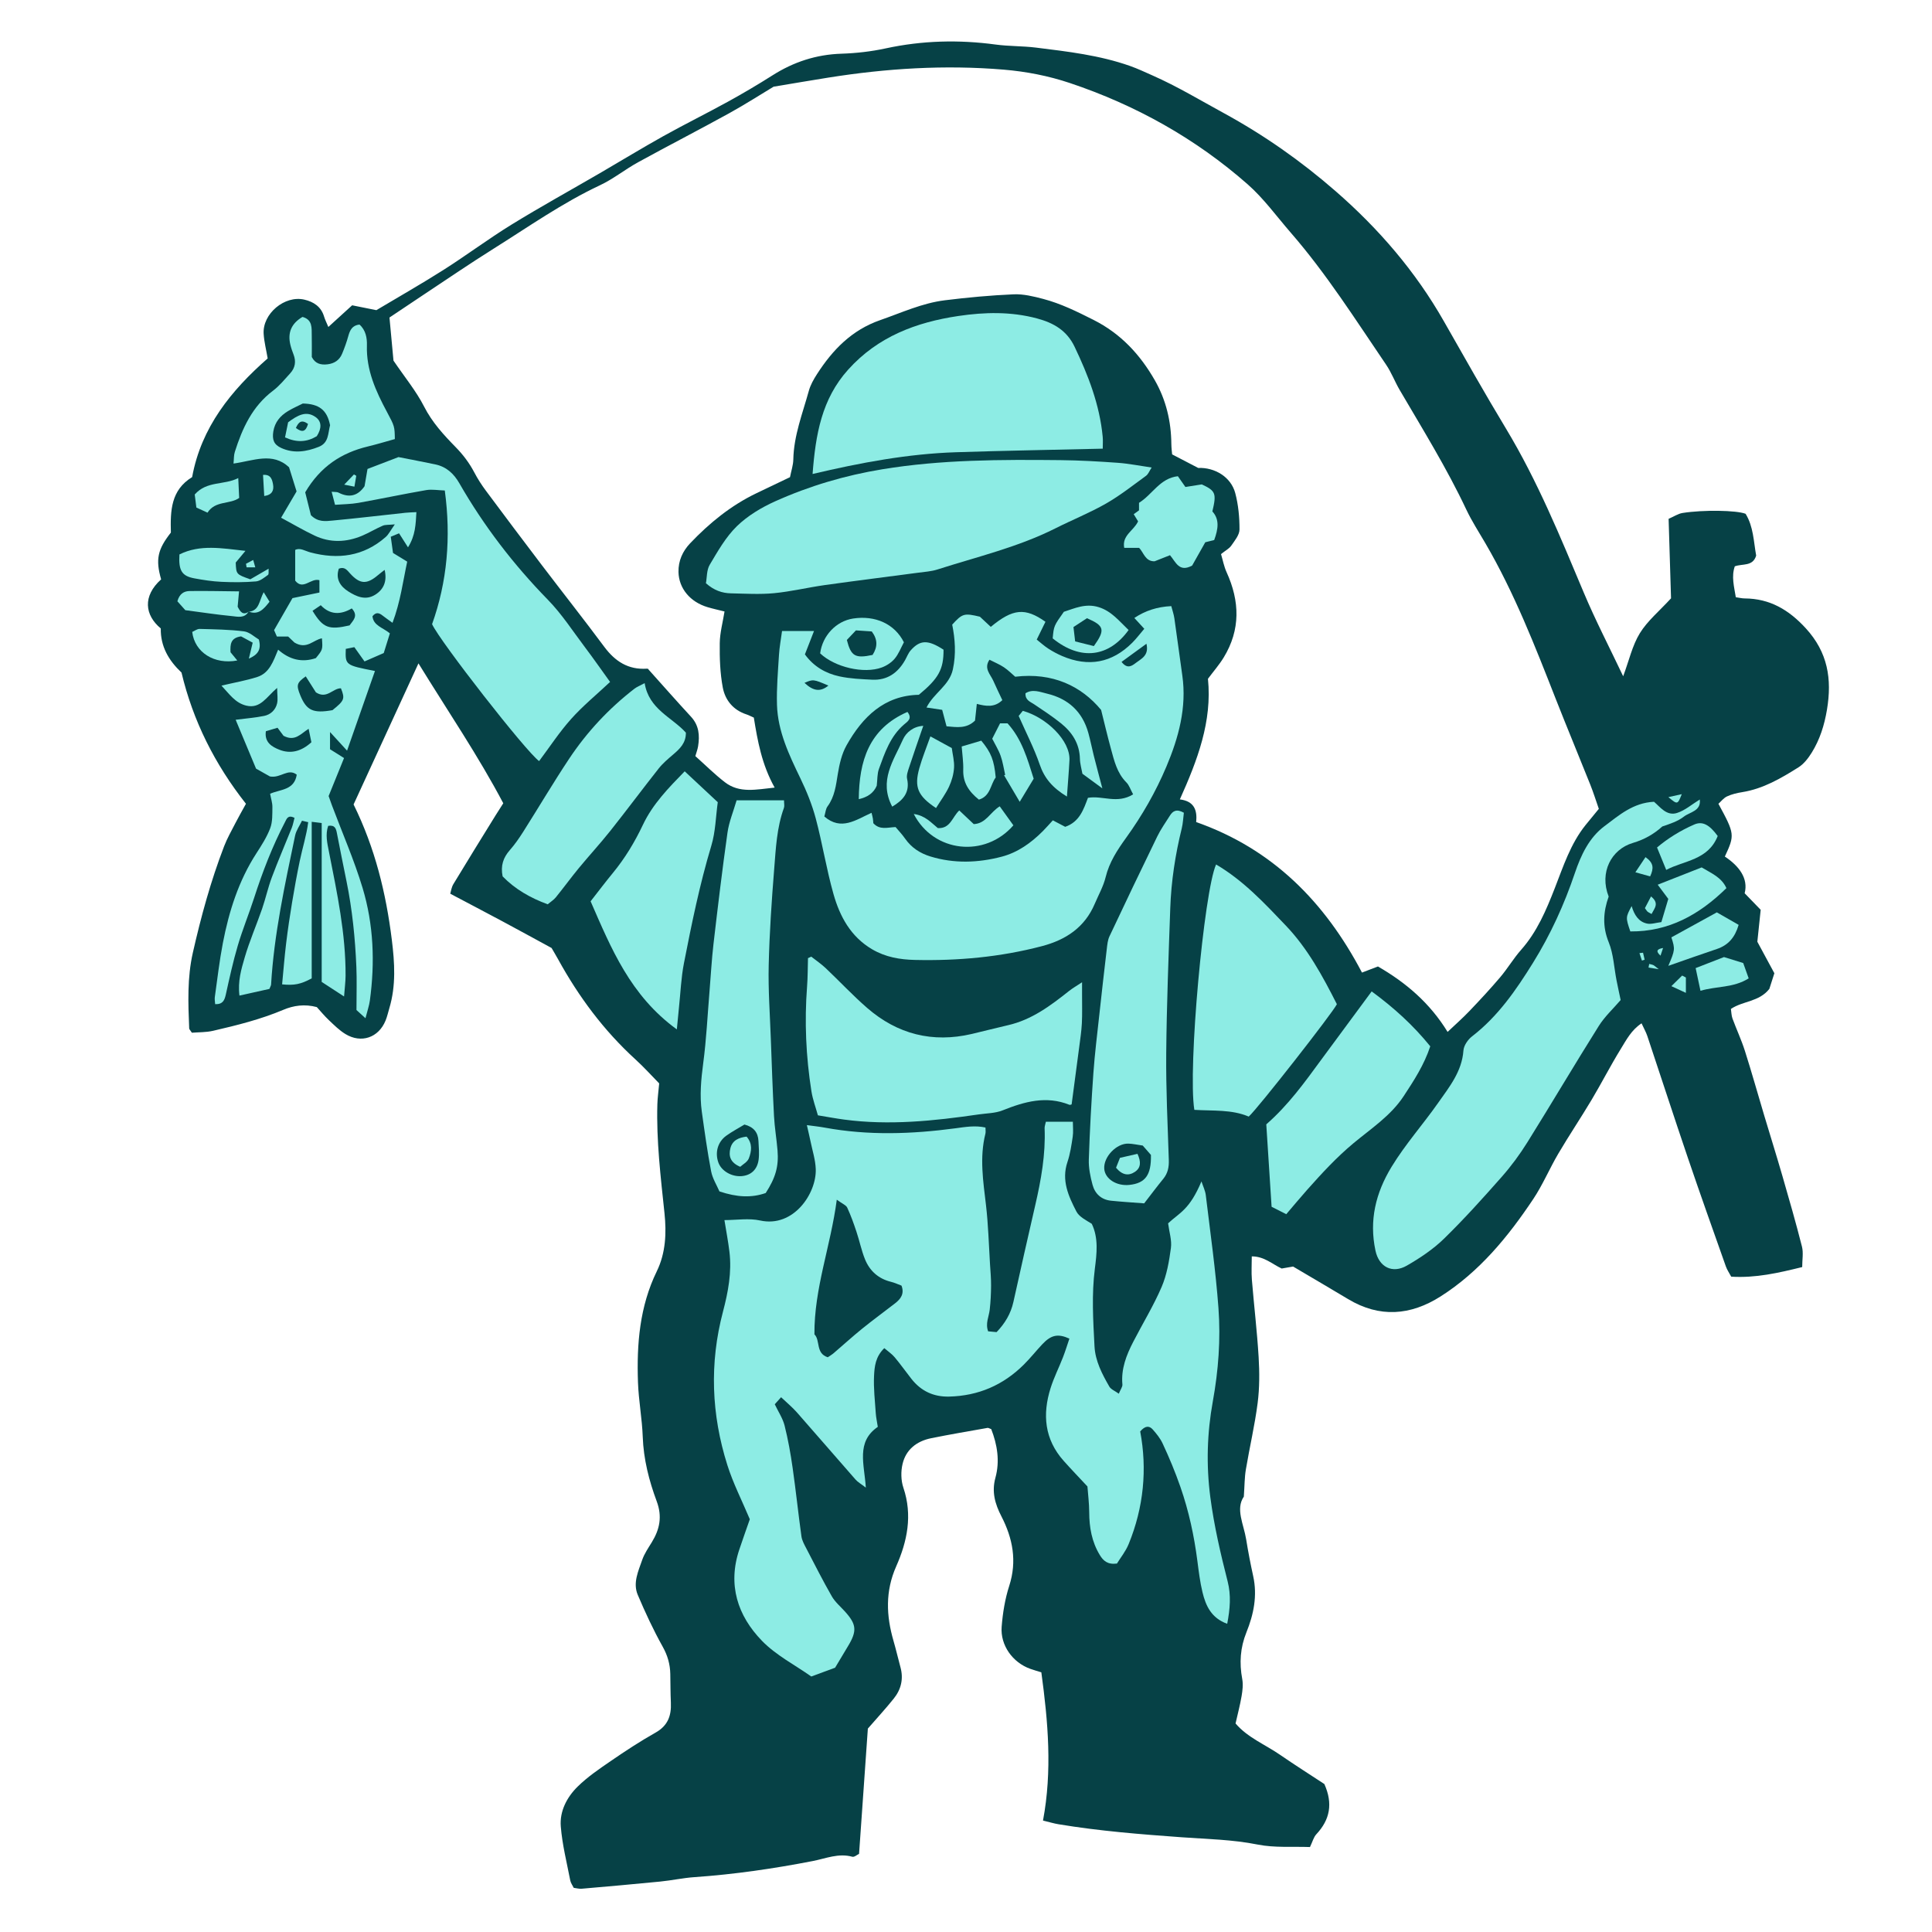 <svg version="1.1" id="svg" xmlns="http://www.w3.org/2000/svg" xmlns:xlink="http://www.w3.org/1999/xlink" x="0px" y="0px"
	 width="200px" height="200px" viewBox="0 0 200 200" enable-background="new 0 0 200 200" xml:space="preserve">
<path class="stroke" fill="#064146"  fill-rule="evenodd" clip-rule="evenodd" d="M186.94,65.046c-1.754-1.916-3.722-3.083-6.336-3.097
	c-0.284-0.001-0.568-0.075-0.914-0.124c-0.178-1.111-0.472-2.148-0.104-3.2c0.819-0.294,1.864,0.038,2.212-1.11
	c-0.262-1.452-0.281-3.013-1.095-4.327c-0.924-0.367-4.367-0.428-6.531-0.084c-0.458,0.073-0.88,0.364-1.438,0.605
	c0.088,2.885,0.174,5.7,0.251,8.229c-1.221,1.331-2.446,2.338-3.231,3.616c-0.777,1.265-1.109,2.804-1.723,4.453
	c-1.433-3.021-2.877-5.799-4.086-8.676c-2.428-5.777-4.795-11.571-8.045-16.961c-2.209-3.663-4.312-7.389-6.427-11.107
	c-2.934-5.159-6.742-9.579-11.202-13.466c-3.573-3.114-7.415-5.814-11.588-8.092c-2.438-1.33-4.815-2.763-7.36-3.888
	c-0.771-0.341-1.537-0.704-2.33-0.985c-3.153-1.116-6.457-1.495-9.748-1.905c-1.38-0.172-2.789-0.129-4.166-0.315
	c-3.825-0.517-7.607-0.422-11.391,0.396c-1.499,0.325-3.051,0.502-4.585,0.551c-2.613,0.083-4.957,0.855-7.147,2.248
	c-1.508,0.958-3.052,1.866-4.617,2.728c-2.209,1.216-4.474,2.333-6.676,3.561c-2.214,1.235-4.379,2.558-6.57,3.833
	c-3.049,1.773-6.142,3.477-9.145,5.325c-2.4,1.479-4.664,3.178-7.045,4.69c-2.303,1.462-4.677,2.812-6.941,4.163
	c-0.85-0.171-1.577-0.316-2.508-0.503c-0.75,0.684-1.563,1.423-2.464,2.243c-0.19-0.46-0.348-0.762-0.443-1.082
	c-0.308-1.029-1.088-1.526-2.046-1.749c-2.033-0.472-4.338,1.461-4.208,3.542c0.052,0.833,0.267,1.656,0.417,2.544
	c-3.774,3.314-6.878,7.122-7.82,12.287c-2.207,1.35-2.26,3.476-2.201,5.743c-1.375,1.747-1.6,2.78-1.009,4.843
	c-1.939,1.744-1.692,3.701-0.036,5.081c-0.036,1.864,0.825,3.32,2.146,4.567c1.189,5.008,3.454,9.5,6.672,13.583
	c-0.381,0.695-0.75,1.336-1.088,1.993c-0.409,0.795-0.855,1.58-1.176,2.411c-1.377,3.58-2.385,7.27-3.233,11.007
	c-0.589,2.598-0.488,5.222-0.379,7.849c0.004,0.084,0.101,0.165,0.279,0.44c0.663-0.056,1.456-0.028,2.203-0.201
	c2.464-0.57,4.916-1.18,7.264-2.171c1.052-0.444,2.202-0.619,3.465-0.281c0.379,0.415,0.787,0.916,1.253,1.355
	c0.538,0.511,1.078,1.049,1.704,1.432c1.641,1.003,3.438,0.379,4.16-1.393c0.168-0.41,0.263-0.85,0.39-1.276
	c0.701-2.344,0.553-4.709,0.256-7.097c-0.599-4.813-1.726-9.468-3.957-13.998c2.149-4.674,4.353-9.465,6.716-14.605
	c3.085,5.014,6.202,9.59,8.78,14.482c-0.319,0.5-0.562,0.872-0.795,1.25c-1.461,2.368-2.93,4.731-4.367,7.114
	c-0.208,0.345-0.259,0.786-0.326,1c1.947,1.029,3.697,1.945,5.438,2.877c1.614,0.864,3.218,1.746,5.05,2.741
	c0.13,0.225,0.412,0.693,0.677,1.171c2.127,3.866,4.722,7.366,7.993,10.351c0.911,0.831,1.738,1.754,2.47,2.497
	c-0.078,0.867-0.169,1.503-0.188,2.141c-0.113,3.793,0.343,7.546,0.738,11.309c0.213,2.031,0.125,4.106-0.795,5.992
	c-1.782,3.652-2.09,7.542-1.951,11.497c0.065,1.886,0.426,3.761,0.493,5.647c0.084,2.324,0.651,4.537,1.447,6.676
	c0.587,1.577,0.313,2.898-0.51,4.238c-0.363,0.594-0.771,1.184-0.994,1.831c-0.402,1.163-0.982,2.38-0.459,3.614
	c0.774,1.825,1.615,3.633,2.58,5.362c0.51,0.913,0.768,1.815,0.788,2.824c0.021,0.989,0.014,1.98,0.06,2.97
	c0.062,1.344-0.307,2.385-1.581,3.102c-1.6,0.9-3.141,1.916-4.657,2.955c-1.185,0.812-2.393,1.635-3.411,2.635
	c-1.114,1.096-1.875,2.547-1.747,4.131c0.15,1.874,0.621,3.723,0.978,5.578c0.053,0.273,0.241,0.521,0.363,0.773
	c0.314,0.039,0.562,0.113,0.803,0.093c2.717-0.236,5.434-0.474,8.147-0.743c1.188-0.117,2.362-0.377,3.551-0.459
	c4.125-0.286,8.201-0.88,12.259-1.669c1.333-0.259,2.65-0.839,4.078-0.441c0.208,0.058,0.508-0.214,0.698-0.302
	c0.309-4.413,0.611-8.716,0.91-12.965c0.937-1.079,1.849-2.066,2.687-3.113c0.753-0.941,1.019-2.03,0.691-3.229
	c-0.248-0.912-0.459-1.835-0.723-2.741c-0.755-2.605-0.863-5.132,0.281-7.715c1.145-2.584,1.706-5.287,0.743-8.134
	c-0.256-0.757-0.271-1.7-0.082-2.481c0.355-1.48,1.467-2.342,2.941-2.643c1.944-0.395,3.902-0.724,5.856-1.072
	c0.084-0.014,0.184,0.06,0.38,0.129c0.618,1.595,0.908,3.297,0.433,5.026c-0.403,1.464-0.045,2.714,0.619,4.002
	c1.174,2.278,1.634,4.636,0.81,7.193c-0.438,1.356-0.672,2.807-0.784,4.231c-0.153,1.93,1.145,3.71,2.955,4.359
	c0.368,0.133,0.746,0.236,1.152,0.363c0.701,5.129,1.141,10.201,0.172,15.346c0.65,0.156,1.122,0.301,1.604,0.381
	c4.224,0.703,8.483,1.039,12.751,1.348c2.623,0.19,5.253,0.232,7.864,0.754c1.762,0.352,3.627,0.191,5.418,0.258
	c0.265-0.547,0.374-1.02,0.661-1.326c1.409-1.506,1.734-3.172,0.828-5.197c-1.46-0.96-3.055-1.97-4.607-3.039
	c-1.537-1.059-3.335-1.766-4.586-3.23c0.227-1.004,0.471-1.915,0.627-2.842c0.098-0.578,0.171-1.198,0.064-1.764
	c-0.312-1.662-0.204-3.248,0.434-4.828c0.753-1.866,1.148-3.792,0.701-5.82c-0.277-1.258-0.521-2.524-0.726-3.796
	c-0.253-1.574-1.123-3.148-0.243-4.435c0.08-1.152,0.073-1.99,0.21-2.805c0.386-2.3,0.924-4.578,1.221-6.889
	c0.2-1.561,0.196-3.168,0.102-4.743c-0.161-2.677-0.481-5.344-0.7-8.019c-0.063-0.781-0.01-1.572-0.01-2.412
	c1.298-0.004,2.121,0.81,3.096,1.256c0.499-0.086,0.984-0.17,1.182-0.204c2.045,1.21,3.882,2.282,5.705,3.376
	c3.25,1.949,6.452,1.695,9.561-0.281c4.025-2.561,6.985-6.174,9.593-10.081c0.989-1.482,1.685-3.157,2.593-4.698
	c1.107-1.88,2.326-3.693,3.443-5.566c1.041-1.744,1.965-3.559,3.03-5.285c0.573-0.93,1.094-1.949,2.146-2.642
	c0.234,0.511,0.459,0.898,0.598,1.315c1.402,4.195,2.767,8.404,4.19,12.592c1.279,3.766,2.615,7.512,3.941,11.261
	c0.128,0.362,0.357,0.688,0.553,1.057c2.527,0.155,4.88-0.384,7.348-0.994c0-0.763,0.138-1.478-0.024-2.116
	c-0.622-2.455-1.324-4.893-2.028-7.327c-0.604-2.089-1.256-4.163-1.879-6.246c-0.668-2.233-1.296-4.479-2.003-6.7
	c-0.362-1.135-0.872-2.222-1.283-3.342c-0.112-0.306-0.111-0.653-0.163-0.99c1.259-0.846,2.915-0.721,3.98-2.076
	c0.132-0.412,0.312-0.976,0.519-1.619c-0.558-1.033-1.118-2.07-1.762-3.262c0.092-0.876,0.205-1.951,0.346-3.306
	c-0.465-0.48-0.978-1.008-1.659-1.712c0.399-1.547-0.582-2.822-2.051-3.8c1.04-2.239,1.027-2.344-0.665-5.463
	c0.271-0.242,0.536-0.6,0.891-0.764c0.487-0.227,1.036-0.356,1.573-0.441c2.169-0.346,4.015-1.433,5.822-2.568
	c0.558-0.35,1.013-0.944,1.37-1.517c0.845-1.359,1.307-2.832,1.58-4.447C189.661,70.274,189.209,67.525,186.94,65.046z
	 M164.131,85.417c-1.551,1.936-2.296,4.262-3.18,6.525c-0.887,2.272-1.829,4.512-3.483,6.38c-0.787,0.888-1.396,1.931-2.164,2.837
	c-1.026,1.211-2.109,2.373-3.205,3.521c-0.707,0.739-1.479,1.417-2.244,2.143c-1.827-2.981-4.291-5.088-7.211-6.774
	c-0.556,0.212-1.102,0.421-1.652,0.632c-3.842-7.316-9.26-12.806-17.163-15.579c0.123-1.264-0.222-2.162-1.691-2.349
	c1.822-4.051,3.357-8.073,2.909-12.485c0.578-0.774,1.171-1.452,1.633-2.21c1.751-2.874,1.663-5.823,0.297-8.822
	c-0.273-0.599-0.395-1.267-0.577-1.876c0.464-0.373,0.847-0.566,1.062-0.877c0.357-0.517,0.849-1.108,0.851-1.67
	c0.005-1.259-0.118-2.556-0.441-3.771c-0.447-1.684-2.141-2.67-3.836-2.601c-0.935-0.486-1.714-0.892-2.697-1.403
	c-0.019-0.228-0.078-0.656-0.082-1.084c-0.021-2.334-0.546-4.548-1.702-6.573c-1.528-2.674-3.524-4.839-6.362-6.269
	c-1.696-0.854-3.374-1.686-5.202-2.167c-0.996-0.263-2.048-0.52-3.062-0.477c-2.382,0.103-4.764,0.324-7.13,0.618
	c-2.334,0.29-4.469,1.284-6.674,2.05c-2.958,1.029-4.928,3.076-6.547,5.588c-0.347,0.538-0.68,1.123-0.848,1.733
	c-0.646,2.344-1.558,4.628-1.607,7.113c-0.012,0.585-0.214,1.167-0.344,1.827c-1.15,0.55-2.312,1.103-3.471,1.66
	c-2.638,1.267-4.868,3.082-6.868,5.187c-0.773,0.814-1.229,1.815-1.204,2.968c0.037,1.702,1.211,3.109,3.018,3.643
	c0.562,0.167,1.136,0.291,1.748,0.445c-0.183,1.143-0.481,2.209-0.494,3.279c-0.02,1.532,0.031,3.093,0.313,4.592
	c0.246,1.304,1.078,2.337,2.447,2.781c0.233,0.075,0.451,0.195,0.767,0.334c0.391,2.409,0.816,4.844,2.157,7.246
	c-1.914,0.193-3.632,0.616-5.156-0.56c-1.059-0.816-2.011-1.77-3.054-2.7c0.106-0.373,0.231-0.688,0.283-1.015
	c0.181-1.118,0.1-2.162-0.734-3.064c-1.44-1.557-2.841-3.152-4.438-4.932c0.143,0.049-0.001-0.048-0.138-0.04
	c-1.922,0.125-3.281-0.757-4.4-2.261c-2.107-2.834-4.297-5.606-6.435-8.418c-1.957-2.573-3.899-5.159-5.828-7.753
	c-0.443-0.596-0.849-1.229-1.193-1.886c-0.514-0.975-1.147-1.817-1.929-2.616c-1.234-1.261-2.428-2.556-3.262-4.19
	c-0.827-1.619-2.015-3.056-3.175-4.766c-0.118-1.267-0.26-2.792-0.415-4.461c1.15-0.77,2.377-1.597,3.611-2.414
	c2.389-1.581,4.754-3.201,7.181-4.721c3.616-2.266,7.112-4.732,10.999-6.558c1.383-0.649,2.601-1.642,3.947-2.381
	c3.119-1.714,6.286-3.341,9.403-5.059c1.688-0.932,3.314-1.977,4.624-2.764c2.157-0.358,3.908-0.659,5.662-0.938
	c6.018-0.957,12.055-1.337,18.146-0.827c2.35,0.197,4.643,0.644,6.847,1.382c6.82,2.283,13.019,5.74,18.424,10.494
	c1.665,1.465,2.993,3.317,4.46,5.005c3.698,4.257,6.706,9.015,9.866,13.661c0.555,0.814,0.905,1.764,1.406,2.618
	c2.383,4.071,4.869,8.081,6.886,12.358c0.57,1.209,1.306,2.343,1.981,3.501c2.996,5.131,5.139,10.646,7.301,16.153
	c1.163,2.961,2.389,5.897,3.567,8.853c0.329,0.825,0.593,1.676,0.882,2.499C165.005,84.349,164.562,84.879,164.131,85.417z"/>
<path fill-rule="evenodd" clip-rule="evenodd" fill="#8dece4" class="fill" d="M120.922,126.638c1.202-1.116,2.218-1.4,3.453-4.341
	c0.172,0.529,0.394,0.968,0.448,1.427c0.468,3.897,1.026,7.788,1.312,11.699c0.236,3.222-0.004,6.446-0.585,9.652
	c-0.593,3.271-0.694,6.571-0.259,9.905c0.388,2.963,1.06,5.849,1.795,8.73c0.363,1.424,0.254,2.83-0.046,4.385
	c-1.644-0.594-2.222-1.867-2.559-3.269c-0.256-1.06-0.388-2.149-0.528-3.232c-0.336-2.612-0.882-5.151-1.754-7.661
	c-0.538-1.549-1.161-3.042-1.849-4.516c-0.246-0.527-0.633-1.004-1.022-1.443c-0.35-0.393-0.779-0.403-1.294,0.209
	c0.735,3.893,0.365,7.855-1.198,11.666c-0.31,0.755-0.847,1.416-1.211,2.01c-0.979,0.127-1.418-0.297-1.775-0.886
	c-0.829-1.365-1.09-2.857-1.095-4.433c-0.004-0.933-0.125-1.865-0.183-2.662c-0.907-0.975-1.699-1.798-2.459-2.65
	c-1.992-2.232-2.216-4.811-1.353-7.543c0.342-1.085,0.864-2.113,1.278-3.177c0.249-0.639,0.449-1.297,0.666-1.935
	c-1.189-0.539-1.895-0.385-2.807,0.586c-0.646,0.689-1.236,1.434-1.905,2.1c-2.137,2.127-4.714,3.244-7.744,3.315
	c-1.615,0.038-2.901-0.574-3.893-1.829c-0.585-0.742-1.13-1.518-1.737-2.241c-0.292-0.349-0.688-0.61-1.075-0.944
	c-0.925,0.894-1.014,1.92-1.061,2.865c-0.063,1.282,0.092,2.576,0.177,3.863c0.029,0.439,0.128,0.875,0.211,1.42
	c-2.274,1.562-1.392,3.858-1.239,6.289c-0.505-0.389-0.833-0.568-1.063-0.832c-2.033-2.312-4.038-4.648-6.074-6.957
	c-0.477-0.539-1.04-1.002-1.635-1.568c-0.296,0.329-0.477,0.531-0.655,0.729c0.368,0.775,0.827,1.455,1.017,2.204
	c0.362,1.437,0.622,2.905,0.832,4.374c0.338,2.36,0.584,4.733,0.912,7.095c0.059,0.427,0.293,0.841,0.497,1.234
	c0.865,1.665,1.713,3.343,2.646,4.971c0.337,0.589,0.892,1.056,1.357,1.569c1.209,1.334,1.272,2.02,0.327,3.584
	c-0.461,0.764-0.916,1.529-1.341,2.24c-0.84,0.311-1.578,0.582-2.465,0.91c-1.683-1.189-3.649-2.193-5.105-3.693
	c-2.529-2.606-3.568-5.805-2.347-9.449c0.362-1.08,0.746-2.152,1.088-3.136c-0.814-1.937-1.728-3.718-2.323-5.601
	c-1.658-5.234-1.866-10.542-0.456-15.887c0.535-2.027,0.924-4.084,0.67-6.196c-0.13-1.082-0.338-2.154-0.519-3.285
	c1.265,0,2.531-0.216,3.693,0.041c3.479,0.767,5.845-2.82,5.761-5.314c-0.032-0.974-0.351-1.938-0.547-2.905
	c-0.098-0.478-0.214-0.951-0.373-1.654c0.723,0.1,1.291,0.156,1.852,0.26c4.503,0.83,9.01,0.674,13.521,0.07
	c1.017-0.136,2.046-0.318,3.116-0.08c0,0.257,0.039,0.457-0.006,0.636c-0.621,2.474-0.229,4.927,0.06,7.397
	c0.237,2.021,0.288,4.065,0.415,6.1c0.048,0.744,0.116,1.49,0.111,2.235c-0.005,0.831-0.046,1.666-0.141,2.491
	c-0.082,0.723-0.465,1.42-0.163,2.238c0.302,0.028,0.583,0.055,0.874,0.082c0.875-0.908,1.471-1.91,1.739-3.111
	c0.745-3.344,1.49-6.689,2.264-10.027c0.607-2.625,1.081-5.26,0.969-7.971c-0.007-0.188,0.07-0.377,0.131-0.67
	c0.9,0,1.769,0,2.793,0c0,0.515,0.062,1.043-0.014,1.549c-0.131,0.883-0.263,1.781-0.546,2.622
	c-0.642,1.897,0.106,3.536,0.927,5.122c0.288,0.556,0.995,0.895,1.591,1.273c0.712,1.47,0.519,3.092,0.32,4.639
	c-0.344,2.692-0.177,5.367-0.037,8.045c0.08,1.519,0.787,2.871,1.535,4.168c0.166,0.289,0.572,0.439,0.98,0.735
	c0.182-0.444,0.396-0.71,0.373-0.953c-0.149-1.613,0.41-3.038,1.123-4.419c0.976-1.895,2.098-3.723,2.937-5.676
	c0.539-1.256,0.779-2.669,0.962-4.037C121.32,128.4,121.042,127.561,120.922,126.638z M84.309,138.133
	c0.628,0.607,0.1,1.965,1.382,2.371c0.214-0.148,0.429-0.27,0.612-0.427c0.98-0.837,1.933-1.709,2.934-2.52
	c1.12-0.907,2.286-1.757,3.425-2.64c0.582-0.453,0.982-0.987,0.661-1.83c-0.343-0.127-0.705-0.299-1.086-0.393
	c-1.312-0.32-2.212-1.137-2.7-2.351c-0.367-0.916-0.563-1.901-0.878-2.841c-0.281-0.843-0.581-1.684-0.953-2.488
	c-0.118-0.255-0.494-0.391-1.082-0.822C85.989,129.029,84.274,133.361,84.309,138.133z"/>
<path fill-rule="evenodd" clip-rule="evenodd" fill="#8dece4" class="fill" d="M117.301,82.232c-0.275-0.502-0.409-0.948-0.698-1.237
	c-0.969-0.97-1.258-2.233-1.597-3.472c-0.38-1.386-0.706-2.787-1.019-4.032c-2.043-2.467-5.013-3.905-8.893-3.437
	c-0.34-0.289-0.723-0.679-1.166-0.977c-0.439-0.294-0.941-0.498-1.498-0.783c-0.614,0.907,0.101,1.512,0.393,2.174
	c0.298,0.673,0.621,1.334,0.938,2.01c-0.808,0.785-1.694,0.634-2.641,0.388c-0.074,0.694-0.131,1.217-0.186,1.729
	c-0.896,0.87-1.909,0.679-2.948,0.592c-0.17-0.643-0.307-1.157-0.452-1.704c-0.507-0.076-0.972-0.145-1.622-0.242
	c0.771-1.526,2.366-2.272,2.728-3.946c0.347-1.604,0.231-3.142-0.068-4.636c1.058-1.157,1.233-1.207,2.866-0.819
	c0.345,0.322,0.739,0.69,1.127,1.052c2.285-1.89,3.548-2.019,5.66-0.527c-0.27,0.549-0.547,1.116-0.903,1.845
	c0.376,0.297,0.763,0.652,1.197,0.933c0.456,0.296,0.942,0.557,1.442,0.771c2.717,1.162,5.145,0.716,7.244-1.372
	c0.418-0.417,0.775-0.894,1.252-1.45c-0.26-0.283-0.609-0.665-1.029-1.122c1.141-0.757,2.361-1.154,3.823-1.226
	c0.111,0.429,0.259,0.84,0.32,1.265c0.286,1.968,0.539,3.942,0.821,5.911c0.475,3.324-0.386,6.449-1.646,9.436
	c-1.098,2.603-2.506,5.065-4.176,7.379c-0.886,1.228-1.738,2.516-2.113,4.062c-0.232,0.954-0.737,1.842-1.125,2.757
	c-1.037,2.444-2.981,3.736-5.473,4.391c-4.314,1.133-8.702,1.528-13.146,1.427c-1.557-0.036-3.043-0.288-4.429-1.102
	c-2.222-1.306-3.342-3.395-4.001-5.717c-0.73-2.575-1.146-5.24-1.836-7.829c-0.379-1.425-0.947-2.82-1.59-4.151
	c-1.172-2.429-2.339-4.861-2.423-7.607c-0.053-1.729,0.103-3.466,0.208-5.197c0.048-0.786,0.198-1.565,0.315-2.445
	c1.096,0,2.121,0,3.309,0c-0.336,0.861-0.635,1.628-0.942,2.417c0.9,1.248,2.143,1.969,3.574,2.277
	c1.107,0.238,2.262,0.289,3.4,0.343c1.547,0.073,2.64-0.7,3.389-2.013c0.195-0.344,0.334-0.738,0.591-1.027
	c0.982-1.102,1.795-1.104,3.396-0.067c0.013,2.023-0.497,2.972-2.555,4.67c-3.572,0.069-5.826,2.278-7.484,5.23
	c-0.496,0.881-0.738,1.948-0.904,2.961c-0.193,1.188-0.321,2.356-1.068,3.367c-0.188,0.254-0.207,0.634-0.328,1.038
	c1.748,1.515,3.267,0.347,4.888-0.38c0.06,0.256,0.109,0.421,0.136,0.589c0.028,0.187,0.037,0.376,0.048,0.49
	c0.681,0.733,1.452,0.429,2.303,0.398c0.303,0.363,0.678,0.754,0.984,1.193c0.656,0.942,1.553,1.524,2.63,1.853
	c2.447,0.746,4.914,0.661,7.355,0.024c1.671-0.435,3.049-1.424,4.263-2.637c0.349-0.349,0.672-0.723,1.048-1.131
	c0.444,0.232,0.863,0.453,1.279,0.671c1.49-0.511,1.907-1.814,2.356-3.002C114.139,82.328,115.637,83.255,117.301,82.232z
	 M116.102,68.519c0.591,0.758,1.048,0.436,1.48,0.104c0.574-0.441,1.381-0.758,1.099-1.982
	C117.758,67.312,116.986,67.874,116.102,68.519z M83.281,70.688c0.917,0.869,1.661,0.953,2.476,0.282
	C84.19,70.306,84.19,70.306,83.281,70.688z"/>
<path fill-rule="evenodd" clip-rule="evenodd" fill="#8dece4" class="fill" d="M31.261,84.962c-0.243,0.513-0.6,1.001-0.712,1.541
	c-1.064,5.103-2.18,10.199-2.487,15.424c-0.006,0.093-0.068,0.183-0.172,0.444c-0.935,0.209-1.967,0.439-3.103,0.693
	c-0.184-1.479,0.189-2.73,0.541-3.936c0.499-1.712,1.219-3.359,1.804-5.048c0.371-1.078,0.612-2.202,1.012-3.269
	c0.644-1.717,1.377-3.401,2.056-5.104c0.136-0.341,0.198-0.709,0.289-1.046c-0.687-0.336-0.806,0.093-0.987,0.442
	c-1.313,2.519-2.327,5.156-3.198,7.855c-0.533,1.652-1.198,3.264-1.688,4.928c-0.491,1.664-0.863,3.366-1.238,5.062
	c-0.133,0.595-0.307,1.029-1.104,1.004c-0.017-0.266-0.068-0.502-0.037-0.727c0.264-1.868,0.477-3.747,0.833-5.598
	c0.633-3.288,1.632-6.45,3.475-9.298c0.537-0.831,1.085-1.684,1.43-2.602c0.249-0.662,0.213-1.446,0.223-2.178
	c0.006-0.434-0.144-0.87-0.237-1.379c1.055-0.469,2.505-0.351,2.758-1.975c-0.908-0.707-1.649,0.391-2.778,0.183
	c-0.256-0.144-0.771-0.434-1.435-0.808c-0.669-1.603-1.385-3.319-2.111-5.059c1.123-0.146,2.05-0.215,2.953-0.401
	c0.668-0.138,1.171-0.61,1.333-1.283c0.102-0.423,0.014-0.892,0.008-1.614c-1.121,0.956-1.738,2.186-3.195,1.833
	c-1.151-0.279-1.736-1.187-2.569-2.07c1.36-0.321,2.56-0.527,3.706-0.895c1.261-0.405,1.654-1.617,2.161-2.827
	c1.189,1.046,2.473,1.357,3.903,0.875c0.718-0.884,0.718-0.884,0.631-2.048c-0.884,0.139-1.566,1.203-2.844,0.436
	c-0.057-0.054-0.339-0.324-0.654-0.625c-0.369,0-0.758,0-1.167,0c-0.109-0.251-0.207-0.473-0.29-0.662
	c0.646-1.12,1.261-2.19,1.906-3.312c0.853-0.177,1.799-0.374,2.79-0.579c0-0.546,0-0.916,0-1.278
	c-0.903-0.257-1.684,1.09-2.509,0.048c0-1.025,0-2.046,0-3.18c0.502-0.259,1.01,0.104,1.562,0.252
	c2.857,0.765,5.514,0.425,7.805-1.588c0.309-0.271,0.498-0.678,0.947-1.31c-0.656,0.064-0.988,0.023-1.253,0.138
	c-0.729,0.315-1.412,0.736-2.145,1.043c-1.636,0.686-3.302,0.745-4.922-0.026c-1.153-0.549-2.259-1.201-3.453-1.843
	c0.623-1.059,1.143-1.942,1.603-2.724c-0.289-0.927-0.525-1.683-0.78-2.499c-1.711-1.605-3.69-0.668-5.749-0.384
	c0.049-0.473,0.025-0.86,0.135-1.204c0.775-2.446,1.812-4.723,3.954-6.337c0.667-0.502,1.209-1.179,1.779-1.801
	c0.514-0.562,0.626-1.221,0.348-1.943c-0.124-0.324-0.243-0.653-0.325-0.99c-0.313-1.268,0.097-2.229,1.25-2.906
	c1.063,0.294,0.941,1.155,0.958,1.93c0.017,0.742,0.004,1.485,0.004,2.22c0.354,0.698,0.943,0.842,1.64,0.756
	c0.697-0.086,1.225-0.434,1.494-1.083c0.248-0.594,0.47-1.205,0.641-1.825c0.169-0.614,0.4-1.121,1.158-1.208
	c0.657,0.572,0.797,1.402,0.773,2.159c-0.079,2.551,0.923,4.742,2.082,6.902c0.787,1.467,0.787,1.493,0.81,2.795
	c-0.903,0.25-1.839,0.537-2.788,0.765c-2.727,0.655-4.909,2.06-6.492,4.746c0.179,0.714,0.401,1.609,0.59,2.367
	c0.725,0.738,1.511,0.628,2.232,0.56c2.523-0.237,5.04-0.538,7.56-0.809c0.335-0.036,0.673-0.04,1.129-0.064
	c-0.073,1.25-0.093,2.405-0.869,3.643c-0.351-0.549-0.614-0.963-0.927-1.452c-0.272,0.113-0.523,0.218-0.858,0.356
	c0.079,0.57,0.153,1.099,0.233,1.677c0.48,0.294,0.933,0.571,1.469,0.9c-0.439,2.041-0.698,4.148-1.521,6.332
	c-0.427-0.31-0.73-0.514-1.016-0.741c-0.349-0.278-0.681-0.415-1.06,0.063c0.103,0.979,1.065,1.159,1.803,1.771
	c-0.201,0.645-0.416,1.334-0.634,2.037c-0.683,0.298-1.303,0.569-1.991,0.869c-0.384-0.539-0.69-0.969-1.054-1.479
	c-0.281,0.057-0.594,0.12-0.885,0.179c-0.059,1.683-0.052,1.688,3.02,2.288c-0.929,2.653-1.852,5.287-2.888,8.246
	c-0.665-0.726-1.099-1.2-1.764-1.926c0,0.841,0,1.301,0,1.781c0.478,0.299,0.89,0.559,1.451,0.912
	c-0.519,1.281-1.053,2.597-1.596,3.935c0.122,0.341,0.232,0.666,0.353,0.987c1.065,2.834,2.286,5.622,3.16,8.514
	c1.148,3.801,1.293,7.73,0.756,11.671c-0.071,0.528-0.255,1.041-0.454,1.828c-0.505-0.461-0.839-0.764-0.932-0.85
	c0-1.691,0.048-3.08-0.011-4.464c-0.125-2.977-0.423-5.937-1.019-8.861c-0.337-1.655-0.673-3.311-0.992-4.969
	c-0.092-0.475-0.196-0.885-0.907-0.773c-0.312,0.909-0.094,1.807,0.085,2.711c0.837,4.235,1.739,8.463,1.716,12.812
	c-0.004,0.624-0.09,1.247-0.157,2.141c-0.96-0.623-1.689-1.098-2.315-1.506c0-5.552,0-10.961,0-16.449
	c-0.343-0.042-0.611-0.076-1.034-0.127c0,5.492,0,10.889,0,16.206c-1.126,0.612-1.816,0.751-3.064,0.622
	c0.136-1.412,0.245-2.832,0.417-4.245c0.172-1.429,0.386-2.854,0.621-4.273c0.235-1.421,0.494-2.84,0.787-4.25
	c0.279-1.345,0.705-2.664,0.877-4.021C31.687,85.062,31.474,85.012,31.261,84.962z M31.348,41.772
	c-0.402,0.204-0.993,0.459-1.539,0.788c-0.791,0.478-1.359,1.139-1.514,2.1c-0.137,0.85,0.053,1.363,0.81,1.71
	c1.304,0.599,2.601,0.398,3.892-0.113c1.057-0.417,0.946-1.407,1.171-2.237c0.024-0.09-0.007-0.195,0.005,0.024
	C33.864,42.413,33.005,41.812,31.348,41.772z M31.652,70.017c-0.942,0.668-1,0.902-0.558,1.98c0.64,1.558,1.33,1.873,3.324,1.519
	c1.237-0.997,1.31-1.178,0.875-2.263c-0.843-0.014-1.455,1.161-2.591,0.419C32.42,71.226,32.037,70.622,31.652,70.017z
	 M39.817,58.994c-0.256,0.2-0.478,0.363-0.686,0.541c-1.157,0.985-1.872,0.953-2.895-0.176c-0.308-0.34-0.559-0.721-1.159-0.492
	c-0.36,1.05,0.139,1.828,0.976,2.356c0.837,0.528,1.78,0.969,2.783,0.345C39.75,61.001,40.082,60.135,39.817,58.994z M31.948,75.445
	c-0.833,0.523-1.408,1.352-2.599,0.723c-0.093-0.124-0.352-0.472-0.619-0.832c-0.471,0.14-0.829,0.247-1.208,0.361
	c-0.167,1.168,0.647,1.612,1.379,1.907c1.178,0.474,2.299,0.181,3.335-0.766C32.156,76.45,32.073,76.051,31.948,75.445z
	 M32.353,63.231c1.085,1.782,1.681,2.004,3.833,1.51c0.351-0.5,0.954-0.979,0.229-1.758c-1.143,0.673-2.243,0.685-3.211-0.332
	C32.896,62.861,32.664,63.019,32.353,63.231z"/>
<path fill-rule="evenodd" clip-rule="evenodd" fill="#8dece4" class="fill" d="M167.769,103.523c-0.749,0.877-1.645,1.7-2.269,2.694
	c-2.503,3.984-4.894,8.038-7.385,12.03c-0.782,1.252-1.669,2.461-2.646,3.568c-1.936,2.193-3.896,4.375-5.989,6.416
	c-1.123,1.095-2.477,1.998-3.844,2.785c-1.501,0.863-2.885,0.154-3.249-1.557c-0.663-3.121,0.016-5.962,1.678-8.687
	c1.433-2.347,3.253-4.383,4.816-6.612c1.142-1.627,2.46-3.236,2.613-5.409c0.036-0.514,0.458-1.134,0.889-1.464
	c2.685-2.073,4.555-4.787,6.317-7.625c1.82-2.932,3.231-6.032,4.334-9.295c0.626-1.85,1.475-3.663,3.066-4.848
	c1.485-1.107,2.939-2.413,5.121-2.521c0.62,0.518,1.299,1.506,2.381,1.16c0.842-0.268,1.563-0.908,2.359-1.395
	c0.152,1.203-1.025,1.289-1.648,1.774c-0.631,0.492-1.443,0.751-2.229,1.017c-0.883,0.799-1.856,1.352-3.059,1.709
	c-2.204,0.656-3.485,3.026-2.496,5.55c-0.56,1.564-0.663,3.088,0.007,4.734c0.494,1.217,0.548,2.614,0.806,3.929
	C167.464,102.104,167.602,102.726,167.769,103.523z"/>
<path fill-rule="evenodd" clip-rule="evenodd" fill="#8dece4" class="fill" d="M73.077,60.376c0.112-0.6,0.068-1.367,0.394-1.914
	c0.833-1.398,1.663-2.872,2.811-3.989c1.113-1.083,2.542-1.939,3.972-2.581c3.539-1.588,7.234-2.682,11.089-3.314
	c6.118-1.006,12.271-1.006,18.432-0.945c1.985,0.02,3.973,0.135,5.954,0.277c1.116,0.081,2.223,0.306,3.489,0.488
	c-0.228,0.345-0.346,0.687-0.586,0.861c-1.36,0.989-2.691,2.043-4.146,2.875c-1.678,0.958-3.487,1.683-5.217,2.554
	c-3.887,1.958-8.108,2.946-12.217,4.262c-0.654,0.21-1.365,0.251-2.054,0.343c-3.197,0.426-6.399,0.823-9.594,1.271
	c-1.765,0.248-3.51,0.673-5.28,0.843c-1.474,0.141-2.974,0.047-4.462,0.015C74.749,61.401,73.912,61.117,73.077,60.376z"/>
<path fill-rule="evenodd" clip-rule="evenodd" fill="#8dece4" class="fill" d="M114.156,46.446c-5.197,0.123-10.204,0.205-15.209,0.37
	c-4.962,0.164-9.83,1.072-14.829,2.251c0.312-4.094,0.942-7.754,3.684-10.803c3.08-3.425,7.054-4.906,11.409-5.553
	c2.703-0.401,5.437-0.472,8.147,0.255c1.725,0.463,3.08,1.25,3.881,2.926c1.42,2.972,2.599,6.011,2.912,9.322
	C114.188,45.601,114.156,45.995,114.156,46.446z"/>
<path fill-rule="evenodd" clip-rule="evenodd" fill="#8dece4" class="fill" d="M83.977,99.031c0.5,0.393,1.033,0.751,1.493,1.186
	c1.443,1.364,2.801,2.824,4.297,4.124c3.134,2.722,6.763,3.644,10.831,2.694c1.254-0.293,2.5-0.621,3.756-0.908
	c2.454-0.561,4.396-2.019,6.311-3.539c0.36-0.287,0.768-0.518,1.35-0.904c0,0.625,0,0.963,0,1.3
	c-0.003,0.985,0.029,1.972-0.021,2.954c-0.043,0.835-0.173,1.666-0.28,2.496c-0.253,1.958-0.517,3.915-0.779,5.893
	c-0.044,0.009-0.156,0.071-0.23,0.041c-2.405-0.966-4.652-0.327-6.915,0.577c-0.76,0.304-1.645,0.299-2.475,0.42
	c-4.633,0.673-9.273,1.161-13.955,0.53c-0.835-0.111-1.664-0.268-2.691-0.436c-0.223-0.811-0.536-1.64-0.671-2.497
	c-0.567-3.595-0.729-7.21-0.45-10.845c0.075-0.973,0.065-1.952,0.095-2.929C83.753,99.136,83.865,99.083,83.977,99.031z"/>
<path fill-rule="evenodd" clip-rule="evenodd" fill="#8dece4" class="fill" d="M44.729,64.613c1.566-4.386,1.973-8.976,1.316-13.837
	c-0.688-0.021-1.329-0.143-1.93-0.04c-2.348,0.405-4.678,0.903-7.022,1.321c-0.763,0.136-1.55,0.133-2.409,0.2
	c-0.133-0.511-0.224-0.859-0.352-1.35c0.346,0.036,0.549,0.005,0.697,0.082c1.108,0.574,2.009,0.361,2.709-0.656
	c0.102-0.594,0.2-1.173,0.306-1.786c1.096-0.42,2.157-0.828,3.205-1.23c1.294,0.256,2.554,0.493,3.81,0.757
	c1.143,0.24,1.914,0.947,2.49,1.949c2.534,4.414,5.602,8.413,9.164,12.061c1.445,1.479,2.589,3.258,3.843,4.919
	c0.864,1.146,1.686,2.326,2.599,3.591c-1.404,1.317-2.822,2.479-4.029,3.829c-1.216,1.359-2.224,2.905-3.318,4.365
	C54.453,77.818,45.53,66.378,44.729,64.613z"/>
<path fill-rule="evenodd" clip-rule="evenodd" fill="#8dece4" class="fill" d="M123.638,114.891c-0.692-4.251,1-22.63,2.251-25.401
	c2.821,1.657,5.018,4.015,7.229,6.336c2.248,2.358,3.793,5.205,5.275,8.129c-0.41,0.859-8.16,10.77-9.125,11.634
	C127.506,114.838,125.606,115.014,123.638,114.891z"/>
<path fill-rule="evenodd" clip-rule="evenodd" fill="#8dece4" class="fill" d="M74.476,123.334c-0.274-0.643-0.717-1.332-0.86-2.08
	c-0.392-2.044-0.677-4.109-0.965-6.171c-0.234-1.684-0.075-3.351,0.148-5.038c0.327-2.46,0.444-4.948,0.65-7.426
	c0.136-1.633,0.222-3.271,0.411-4.898c0.448-3.847,0.907-7.693,1.449-11.526c0.157-1.115,0.609-2.188,0.944-3.345
	c1.634,0,3.204,0,4.908,0c0,0.338,0.063,0.587-0.01,0.787c-0.742,2.04-0.837,4.189-1.007,6.311c-0.265,3.315-0.49,6.638-0.568,9.961
	c-0.061,2.523,0.125,5.052,0.217,7.579c0.099,2.684,0.19,5.368,0.332,8.049c0.063,1.189,0.268,2.37,0.365,3.558
	c0.136,1.65-0.203,2.826-1.224,4.406C77.795,124.015,76.293,123.944,74.476,123.334z M77.064,116.412
	c-0.616,0.375-1.274,0.723-1.874,1.152c-0.897,0.644-1.197,1.752-0.822,2.787c0.313,0.866,1.37,1.484,2.4,1.402
	c0.96-0.077,1.627-0.665,1.764-1.707c0.083-0.631,0.015-1.283-0.016-1.925C78.474,117.221,78.008,116.655,77.064,116.412z"/>
<path fill-rule="evenodd" clip-rule="evenodd" fill="#8dece4" class="fill" d="M122.553,84.134c-0.071,0.557-0.091,1.102-0.219,1.621
	c-0.669,2.713-1.091,5.463-1.188,8.252c-0.177,5.018-0.373,10.036-0.419,15.057c-0.032,3.675,0.147,7.354,0.268,11.029
	c0.024,0.735-0.102,1.362-0.572,1.938c-0.651,0.797-1.269,1.624-1.978,2.539c-1.181-0.092-2.311-0.156-3.436-0.273
	c-1.001-0.104-1.661-0.721-1.91-1.648c-0.229-0.85-0.414-1.752-0.385-2.623c0.098-2.979,0.262-5.955,0.472-8.928
	c0.145-2.031,0.399-4.054,0.619-6.079c0.247-2.269,0.503-4.535,0.771-6.801c0.051-0.437,0.094-0.902,0.277-1.291
	c1.628-3.456,3.273-6.904,4.947-10.338c0.368-0.755,0.861-1.448,1.312-2.161C121.405,83.96,121.788,83.703,122.553,84.134z
	 M118.296,118.587c-0.591-0.083-1.03-0.184-1.473-0.2c-1.248-0.047-2.608,1.387-2.511,2.616c0.082,1.036,1.27,1.796,2.593,1.659
	c1.655-0.172,2.285-1.018,2.239-3.105C118.902,119.279,118.612,118.949,118.296,118.587z"/>
<path fill-rule="evenodd" clip-rule="evenodd" fill="#8dece4" class="fill" d="M70.066,106.563c-4.819-3.499-6.801-8.396-8.927-13.261
	c0.82-1.048,1.535-1.998,2.29-2.915c1.265-1.534,2.279-3.215,3.129-5.011c1.013-2.14,2.641-3.806,4.321-5.53
	c1.15,1.074,2.227,2.079,3.424,3.197c-0.207,1.485-0.23,3.055-0.666,4.5c-1.203,3.998-2.035,8.074-2.834,12.16
	c-0.293,1.501-0.353,3.047-0.515,4.574C70.223,104.905,70.167,105.534,70.066,106.563z"/>
<path fill-rule="evenodd" clip-rule="evenodd" fill="#8dece4" class="fill" d="M66.734,70.717c0.436,2.714,2.826,3.524,4.269,5.128
	c0.01,1.081-0.634,1.677-1.324,2.267c-0.523,0.448-1.063,0.9-1.487,1.436c-1.69,2.138-3.316,4.328-5.012,6.462
	c-1.046,1.317-2.191,2.557-3.261,3.856c-0.815,0.991-1.572,2.03-2.381,3.027c-0.212,0.263-0.52,0.449-0.842,0.72
	c-1.784-0.654-3.386-1.568-4.666-2.891c-0.221-1.098,0.061-1.934,0.734-2.702c0.521-0.594,0.979-1.251,1.402-1.919
	c1.592-2.511,3.102-5.075,4.747-7.549c1.851-2.784,4.117-5.21,6.769-7.26C65.908,71.117,66.188,71.012,66.734,70.717z"/>
<path fill-rule="evenodd" clip-rule="evenodd" fill="#8dece4" class="fill" d="M141.994,102.63c2.292,1.683,4.293,3.493,6.066,5.683
	c-0.635,1.926-1.688,3.54-2.747,5.152c-1.342,2.042-3.372,3.357-5.195,4.875c-1.762,1.465-3.293,3.132-4.805,4.832
	c-0.716,0.806-1.404,1.638-2.16,2.521c-0.529-0.268-1.005-0.508-1.518-0.768c-0.187-2.891-0.371-5.742-0.55-8.531
	c2.283-1.997,3.958-4.332,5.657-6.648C138.44,107.435,140.148,105.131,141.994,102.63z"/>
<path fill-rule="evenodd" clip-rule="evenodd" fill="#8dece4" class="fill" d="M125.694,55.904c-0.334,0.084-0.615,0.155-0.924,0.232
	c-0.479,0.847-0.961,1.701-1.361,2.413c-1.353,0.73-1.683-0.361-2.291-1.075c-0.556,0.219-1.087,0.43-1.596,0.631
	c-0.966,0.021-1.114-0.885-1.6-1.392c-0.508,0-0.987,0-1.543,0c-0.249-1.307,0.985-1.764,1.435-2.742
	c-0.115-0.19-0.262-0.429-0.452-0.742c0.168-0.123,0.347-0.253,0.548-0.398c0-0.266,0-0.547,0-0.78
	c1.392-0.856,2.155-2.544,4.022-2.753c0.242,0.347,0.485,0.692,0.781,1.114c0.552-0.087,1.127-0.178,1.696-0.268
	c1.434,0.667,1.541,0.927,1.095,2.799C126.267,53.775,126.104,54.773,125.694,55.904z"/>
<path fill-rule="evenodd" clip-rule="evenodd" fill="#8dece4" class="fill" d="M178.718,91.938c-2.809,2.757-5.979,4.519-9.948,4.483
	c-0.488-1.437-0.487-1.467,0.138-2.623c0.268,0.915,0.722,1.625,1.588,1.809c0.438,0.093,0.933-0.086,1.488-0.152
	c0.264-0.886,0.5-1.673,0.717-2.402c-0.392-0.525-0.684-0.915-1.096-1.468c1.582-0.623,3.084-1.215,4.55-1.792
	C177.176,90.411,178.21,90.815,178.718,91.938z"/>
<path fill-rule="evenodd" clip-rule="evenodd" fill="#8dece4" class="fill" d="M93.571,66.489c-0.315,0.584-0.546,1.211-0.949,1.692
	c-0.335,0.399-0.836,0.729-1.33,0.912c-1.869,0.694-4.881-0.026-6.39-1.457c0.238-1.837,1.653-3.334,3.406-3.605
	C90.591,63.68,92.611,64.575,93.571,66.489z M90.329,67.798c0.544-0.854,0.525-1.614-0.084-2.43
	c-0.518-0.035-1.048-0.071-1.641-0.111c-0.338,0.357-0.662,0.701-0.938,0.992C88.097,67.935,88.529,68.18,90.329,67.798z"/>
<path fill-rule="evenodd" clip-rule="evenodd" fill="#8dece4" class="fill" d="M110.448,82.459c-1.499-0.913-2.332-1.899-2.815-3.309
	c-0.576-1.678-1.402-3.271-2.18-5.037c0.084-0.104,0.262-0.323,0.426-0.526c2.404,0.657,4.933,3.057,4.831,5.115
	C110.651,79.869,110.549,81.032,110.448,82.459z"/>
<path fill-rule="evenodd" clip-rule="evenodd" fill="#8dece4" class="fill" d="M94.592,84.264c1.203,0.163,1.813,0.915,2.49,1.458
	c1.306,0.084,1.496-1.159,2.222-1.826c0.534,0.504,1.028,0.971,1.5,1.416c1.271-0.061,1.69-1.227,2.688-1.841
	c0.478,0.666,0.951,1.324,1.413,1.966C101.98,88.817,96.669,88.283,94.592,84.264z"/>
<path fill-rule="evenodd" clip-rule="evenodd" fill="#8dece4" class="fill" d="M116.832,65.22c-2.015,2.79-4.936,3.229-7.858,0.864
	c0.12-1.289,0.121-1.29,1.157-2.752c1.114-0.354,2.245-0.906,3.615-0.477C115.063,63.268,115.842,64.279,116.832,65.22z
	 M113.237,66.882c1.205-1.688,1.084-2.104-0.714-2.885c-0.402,0.264-0.877,0.575-1.398,0.916c0.058,0.493,0.108,0.914,0.175,1.485
	C111.976,66.567,112.605,66.725,113.237,66.882z"/>
<path fill-rule="evenodd" clip-rule="evenodd" fill="#8dece4" class="fill" d="M173.021,97.036c1.581-0.87,3.045-1.675,4.705-2.588
	c0.653,0.374,1.445,0.828,2.258,1.294c-0.383,1.304-1.079,2.105-2.258,2.499c-1.624,0.543-3.236,1.121-5.021,1.742
	C173.408,98.33,173.413,98.256,173.021,97.036z"/>
<path fill-rule="evenodd" clip-rule="evenodd" fill="#8dece4" class="fill" d="M18.575,57.394c2.158-1.063,4.383-0.636,6.834-0.369
	c-0.418,0.501-0.712,0.854-1.007,1.208c0.049,1.221,0.049,1.221,1.509,1.737c0.536-0.311,1.162-0.673,1.896-1.099
	c-0.02,0.252,0.042,0.564-0.064,0.642c-0.386,0.278-0.814,0.638-1.251,0.675c-1.183,0.1-2.382,0.099-3.569,0.043
	c-0.938-0.043-1.876-0.189-2.801-0.36C18.84,59.636,18.469,59.078,18.575,57.394z"/>
<path fill-rule="evenodd" clip-rule="evenodd" fill="#8dece4" class="fill" d="M114.114,81.61c-0.768-0.562-1.386-1.016-2.062-1.512
	c-0.085-0.486-0.248-1.018-0.26-1.552c-0.038-1.568-0.804-2.742-1.965-3.674c-0.884-0.71-1.837-1.336-2.78-1.968
	c-0.403-0.271-0.921-0.411-0.89-1.136c0.733-0.468,1.502-0.137,2.234,0.038c2.203,0.527,3.666,1.871,4.277,4.078
	c0.212,0.763,0.359,1.544,0.553,2.312C113.481,79.226,113.759,80.252,114.114,81.61z"/>
<path fill-rule="evenodd" clip-rule="evenodd" fill="#8dece4" class="fill" d="M96.896,83.649c-1.886-1.258-2.279-2.15-1.726-4.13
	c0.302-1.077,0.732-2.118,1.144-3.288c0.823,0.449,1.495,0.815,2.215,1.209c0.087,0.673,0.276,1.36,0.233,2.033
	c-0.043,0.665-0.235,1.354-0.518,1.961C97.896,82.184,97.388,82.858,96.896,83.649z"/>
<path fill-rule="evenodd" clip-rule="evenodd" fill="#8dece4" class="fill" d="M177.816,86.543c-0.996,2.519-3.498,2.533-5.329,3.509
	c-0.32-0.784-0.603-1.471-0.951-2.321c1.083-0.918,2.413-1.754,3.854-2.379C176.249,84.979,176.965,85.381,177.816,86.543z"/>
<path fill-rule="evenodd" clip-rule="evenodd" fill="#8dece4" class="fill" d="M103.527,74.878c0.258,0,0.54,0,0.771,0
	c1.499,1.648,2.048,3.655,2.708,5.733c-0.431,0.71-0.876,1.447-1.446,2.391c-0.629-1.067-1.125-1.907-1.62-2.747
	c0.039-0.012,0.078-0.024,0.117-0.036c-0.152-0.665-0.247-1.349-0.474-1.987c-0.212-0.602-0.563-1.154-0.868-1.759
	C102.977,75.96,103.237,75.446,103.527,74.878z"/>
<path fill-rule="evenodd" clip-rule="evenodd" fill="#8dece4" class="fill" d="M101.334,82.777c-1.053-0.844-1.663-1.772-1.62-3.096
	c0.025-0.776-0.099-1.557-0.161-2.406c0.757-0.224,1.411-0.418,2.028-0.601c1.022,1.235,1.33,2.023,1.494,3.812
	C102.529,81.193,102.544,82.424,101.334,82.777z"/>
<path fill-rule="evenodd" clip-rule="evenodd" fill="#8dece4" class="fill" d="M93.938,73.699c0.544,0.686,0.01,0.991-0.34,1.291
	c-1.434,1.226-2.006,2.938-2.614,4.617c-0.182,0.5-0.146,1.077-0.224,1.729c-0.313,0.754-0.969,1.202-1.86,1.389
	C88.939,78.798,89.929,75.448,93.938,73.699z"/>
<path fill-rule="evenodd" clip-rule="evenodd" fill="#8dece4" class="fill" d="M25.736,63.308c-0.415,0.73-1.129,0.528-1.725,0.471
	c-1.569-0.151-3.13-0.392-4.827-0.614c-0.258-0.289-0.568-0.635-0.821-0.919c0.213-0.794,0.704-1.055,1.263-1.062
	c1.667-0.024,3.335,0.018,5.119,0.035c-0.06,0.662-0.103,1.136-0.144,1.588c0.265,0.51,0.527,0.919,1.148,0.521L25.736,63.308z"/>
<path fill-rule="evenodd" clip-rule="evenodd" fill="#8dece4" class="fill" d="M24.563,68.372c-2.376,0.455-4.416-0.836-4.665-2.956
	c0.243-0.103,0.509-0.317,0.77-0.31c1.533,0.043,3.075,0.06,4.594,0.253c0.577,0.074,1.099,0.591,1.535,0.843
	c0.296,1.086-0.151,1.591-1.036,1.978c0.136-0.566,0.254-1.055,0.398-1.652c-0.454-0.246-0.873-0.473-1.201-0.651
	c-1.08,0.145-1.14,0.817-1.094,1.643C24.065,67.764,24.303,68.054,24.563,68.372z"/>
<path fill-rule="evenodd" clip-rule="evenodd" fill="#8dece4" class="fill" d="M92.363,83.504c-1.424-2.688,0.151-4.788,1.106-6.943
	c0.328-0.741,1.084-1.366,2.108-1.422c-0.514,1.495-1.01,2.906-1.478,4.328c-0.121,0.37-0.276,0.797-0.198,1.15
	C94.218,82.044,93.472,82.845,92.363,83.504z"/>
<path fill-rule="evenodd" clip-rule="evenodd" fill="#8dece4" class="fill" d="M178.467,99.075c0.71,0.221,1.318,0.409,1.989,0.618
	c0.184,0.515,0.359,1.006,0.567,1.587c-1.588,1.003-3.325,0.79-4.99,1.286c-0.172-0.811-0.321-1.508-0.5-2.35
	C176.479,99.849,177.433,99.478,178.467,99.075z"/>
<path fill-rule="evenodd" clip-rule="evenodd" fill="#8dece4" class="fill" d="M21.48,53.069c-0.439-0.202-0.748-0.343-1.152-0.528
	c-0.057-0.456-0.116-0.924-0.17-1.351c1.262-1.436,3.031-0.945,4.506-1.701c0.037,0.794,0.065,1.399,0.096,2.056
	C23.799,52.235,22.293,51.796,21.48,53.069z"/>
<path fill-rule="evenodd" clip-rule="evenodd" fill="#8dece4" class="fill" d="M170.342,88.731c0.868,0.608,0.862,1.166,0.479,1.993
	c-0.438-0.123-0.883-0.247-1.527-0.427C169.708,89.678,169.987,89.262,170.342,88.731z"/>
<path fill-rule="evenodd" clip-rule="evenodd" fill="#8dece4" class="fill" d="M27.354,51.348c-0.047-0.823-0.085-1.477-0.125-2.186
	c0.818-0.075,0.952,0.493,1.039,1.002C28.366,50.75,28.185,51.229,27.354,51.348z"/>
<path fill-rule="evenodd" clip-rule="evenodd" fill="#8dece4" class="fill" d="M174.522,101.19c0,0.446,0,0.892,0,1.591
	c-0.551-0.256-0.902-0.418-1.501-0.695c0.493-0.486,0.804-0.791,1.114-1.096C174.265,101.057,174.394,101.123,174.522,101.19z"/>
<path fill-rule="evenodd" clip-rule="evenodd" fill="#8dece4" class="fill" d="M25.75,63.327c1.104-0.104,1.07-1.143,1.547-2.021
	c0.252,0.409,0.427,0.693,0.605,0.983c-0.611,0.778-1.149,1.411-2.166,1.018L25.75,63.327z"/>
<path fill-rule="evenodd" clip-rule="evenodd" fill="#8dece4" class="fill" d="M170.968,94.617c-0.256-0.147-0.351-0.183-0.421-0.247
	c-0.071-0.064-0.117-0.156-0.267-0.361c0.178-0.339,0.386-0.738,0.633-1.211C171.803,93.519,171.277,94.007,170.968,94.617z"/>
<path fill-rule="evenodd" clip-rule="evenodd" fill="#8dece4" class="fill" d="M172.71,82.518c0.43-0.096,0.859-0.191,1.386-0.308
	C173.66,83.308,173.66,83.308,172.71,82.518z"/>
<path fill-rule="evenodd" clip-rule="evenodd" fill="#8dece4" class="fill" d="M36.88,49.253c-0.059,0.342-0.116,0.685-0.191,1.126
	c-0.346-0.068-0.588-0.116-1.057-0.209c0.432-0.452,0.72-0.753,1.007-1.055C36.72,49.161,36.8,49.207,36.88,49.253z"/>
<path fill-rule="evenodd" clip-rule="evenodd" fill="#8dece4" class="fill" d="M25.465,58.362c0.223-0.118,0.444-0.235,0.746-0.394
	c0.083,0.294,0.132,0.464,0.216,0.762c-0.364,0-0.633,0-0.9,0C25.506,58.607,25.485,58.485,25.465,58.362z"/>
<path fill-rule="evenodd" clip-rule="evenodd" fill="#8dece4" class="fill" d="M170.087,98.625c0.056,0.242,0.111,0.484,0.166,0.726
	c-0.094,0.029-0.188,0.059-0.281,0.088c-0.086-0.257-0.172-0.514-0.257-0.771C169.839,98.654,169.964,98.64,170.087,98.625z"/>
<path fill-rule="evenodd" clip-rule="evenodd" fill="#8dece4" class="fill" d="M172.161,98.137c-0.075,0.225-0.15,0.449-0.266,0.792
	C171.384,98.473,171.513,98.242,172.161,98.137z"/>
<path fill-rule="evenodd" clip-rule="evenodd" fill="#8dece4" class="fill" d="M170.726,99.787c0.143,0.038,0.291,0.058,0.421,0.118
	c0.11,0.05,0.2,0.147,0.565,0.427c-0.562-0.09-0.808-0.129-1.057-0.17C170.69,99.976,170.707,99.886,170.726,99.787z"/>
<path fill-rule="evenodd" clip-rule="evenodd" fill="#8dece4" class="fill" d="M32.792,45.156c-1.025,0.611-2.048,0.681-3.286,0.124
	c0.117-0.571,0.229-1.116,0.32-1.564c0.966-0.715,1.858-1.241,2.844-0.542C33.328,43.641,33.301,44.363,32.792,45.156z
	 M30.63,44.302c0.686,0.524,1.037,0.354,1.256-0.418C31.219,43.401,30.906,43.679,30.63,44.302z"/>
<path fill-rule="evenodd" clip-rule="evenodd" fill="#8dece4" class="fill" d="M77.285,117.662c0.64,0.729,0.513,1.529,0.234,2.253
	c-0.146,0.376-0.622,0.622-0.891,0.872c-1.05-0.442-1.214-1.134-1.019-1.918C75.816,118.036,76.484,117.762,77.285,117.662z"/>
<path fill-rule="evenodd" clip-rule="evenodd" fill="#8dece4" class="fill" d="M115.532,120.885c0.137-0.344,0.258-0.651,0.406-1.026
	c0.602-0.138,1.195-0.272,1.814-0.414c0.383,0.834,0.356,1.449-0.268,1.866C116.835,121.745,116.182,121.662,115.532,120.885z"/>
</svg>

